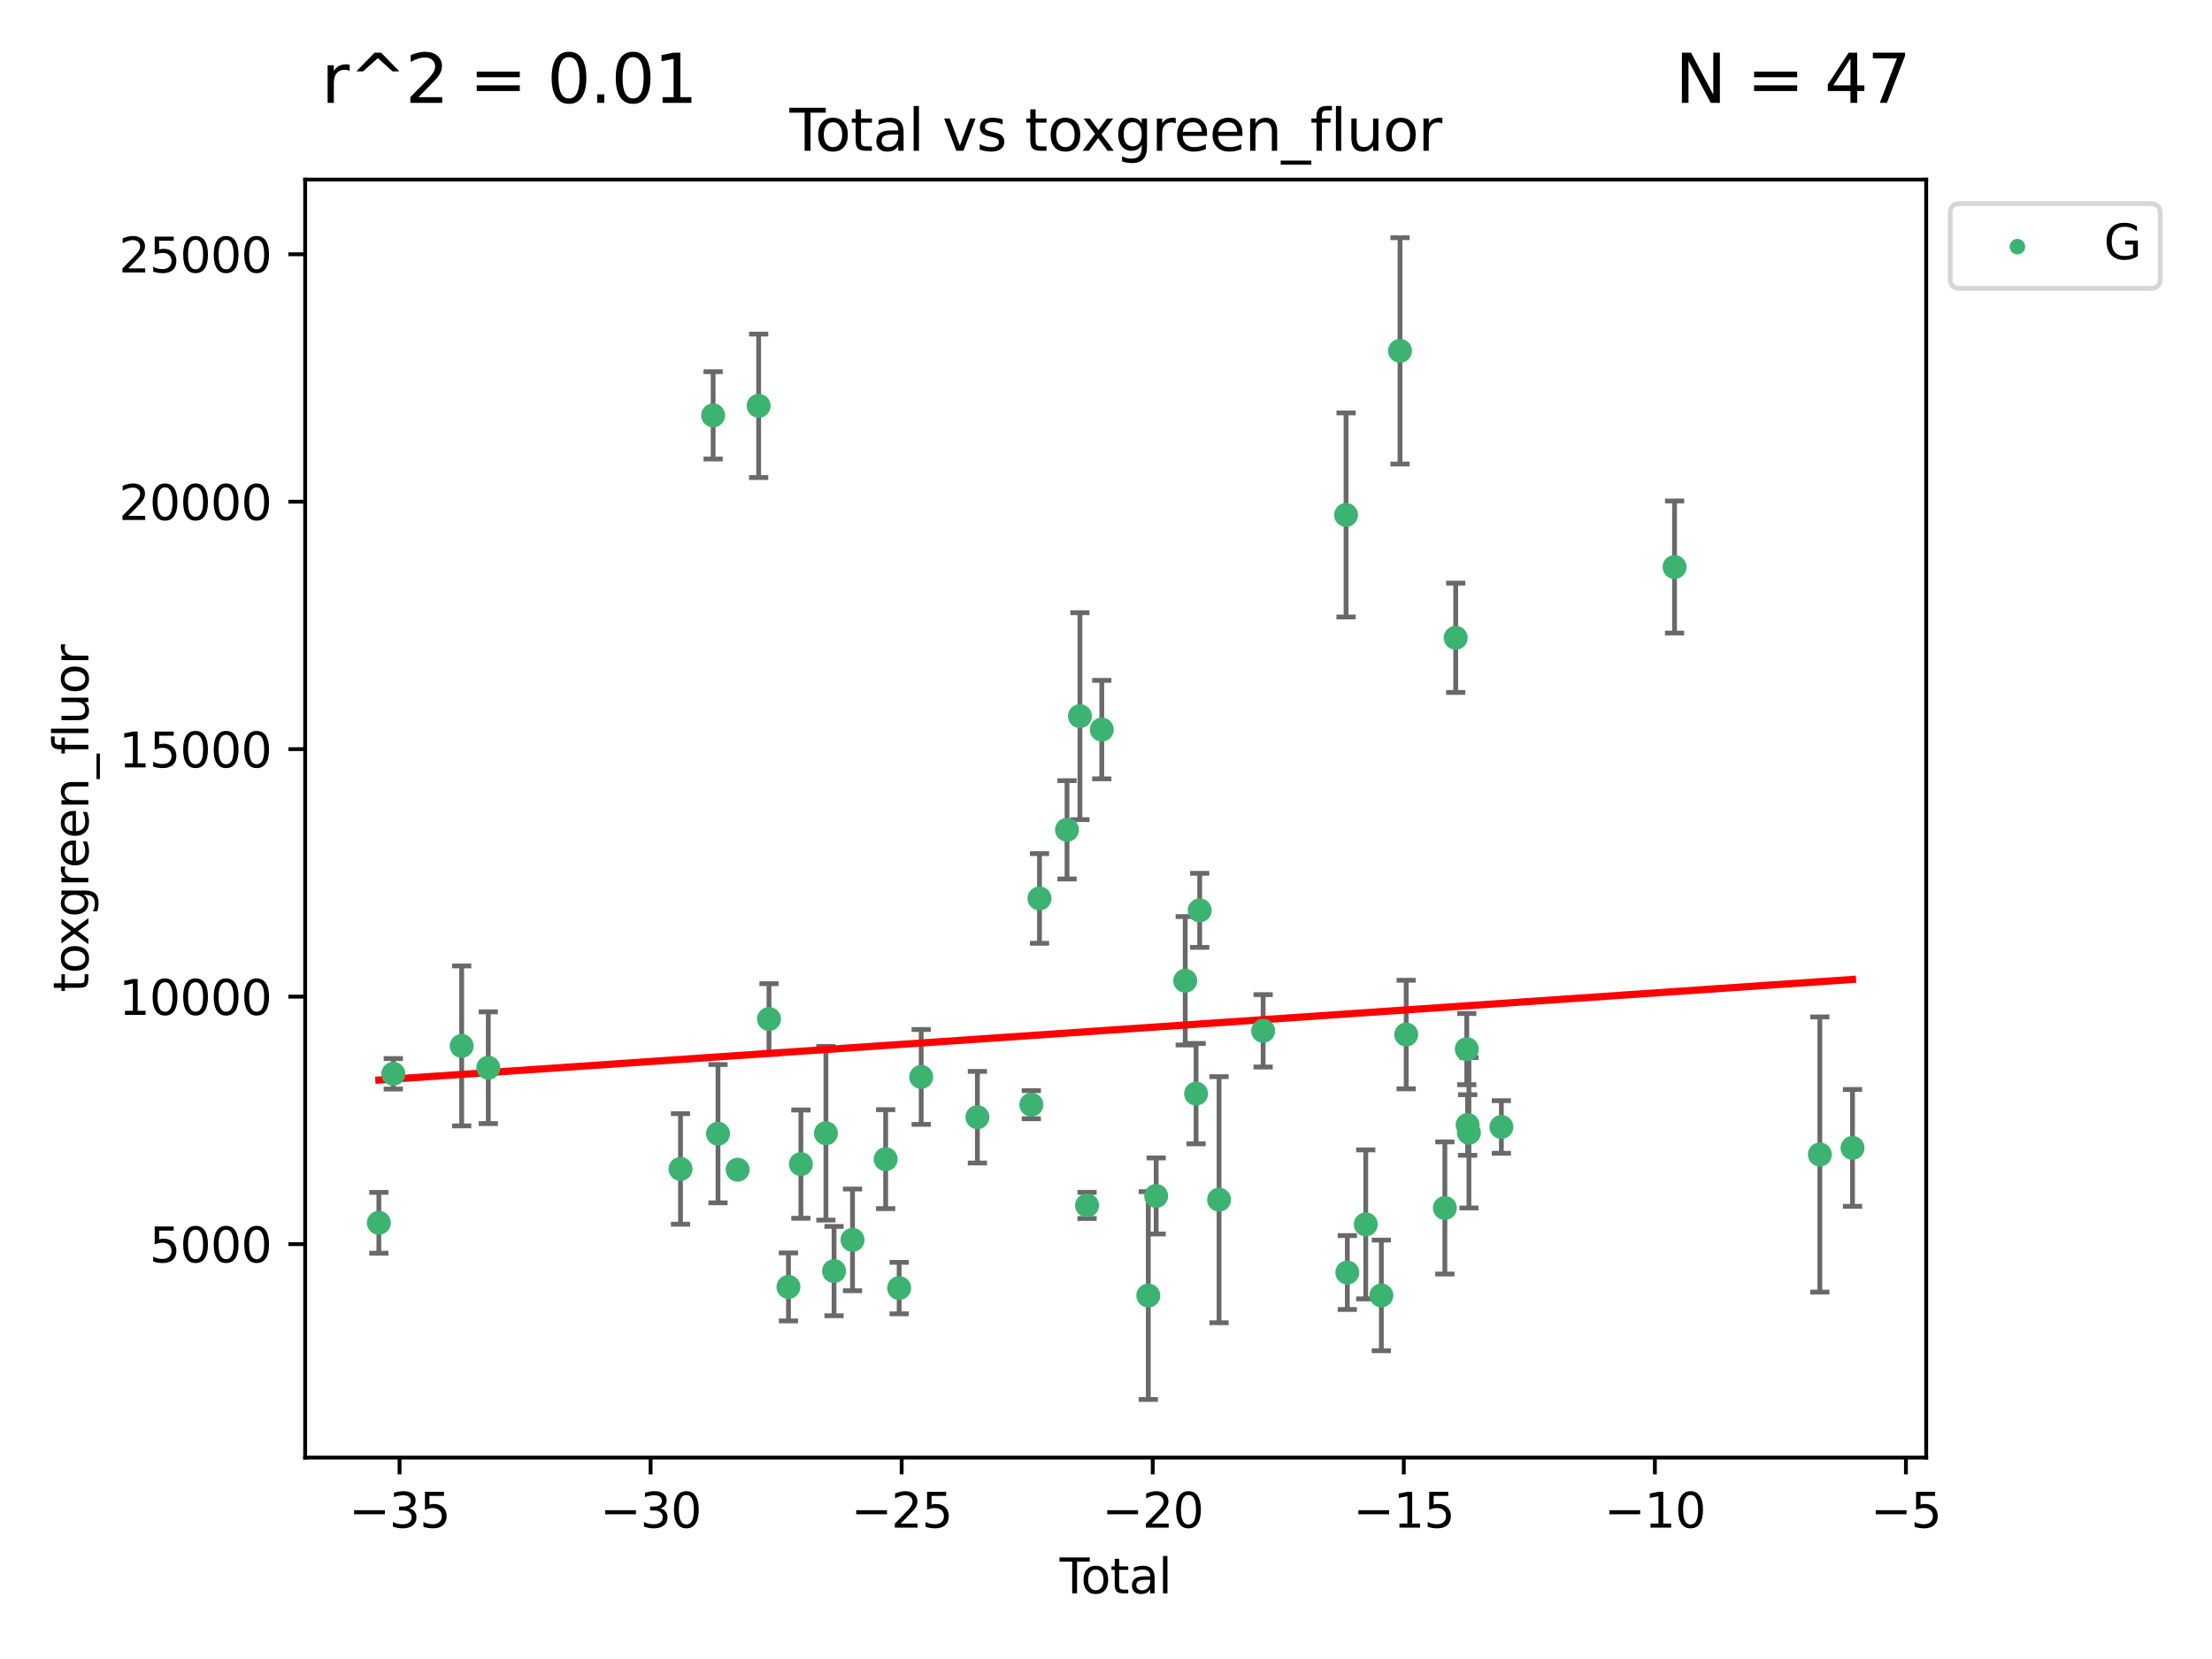 <?xml version="1.0" encoding="utf-8" standalone="no"?>
<!DOCTYPE svg PUBLIC "-//W3C//DTD SVG 1.1//EN"
  "http://www.w3.org/Graphics/SVG/1.1/DTD/svg11.dtd">
<svg xmlns:xlink="http://www.w3.org/1999/xlink" width="460.8pt" height="345.6pt" viewBox="0 0 460.8 345.6" xmlns="http://www.w3.org/2000/svg" version="1.1">
 <defs>
  <style type="text/css">*{stroke-linejoin: round; stroke-linecap: butt}</style>
 </defs>
 <g id="figure_1">
  <g id="patch_1">
   <path d="M 0 345.6 
L 460.8 345.6 
L 460.8 0 
L 0 0 
z
" style="fill: #ffffff"/>
  </g>
  <g id="axes_1">
   <g id="patch_2">
    <path d="M 63.571 303.64 
L 401.26 303.64 
L 401.26 37.411 
L 63.571 37.411 
z
" style="fill: #ffffff"/>
   </g>
   <g id="PathCollection_1">
    <defs>
     <path id="m1bf368fbe2" d="M 0 1.118 
C 0.297 1.118 0.581 1 0.791 0.791 
C 1 0.581 1.118 0.297 1.118 0 
C 1.118 -0.297 1 -0.581 0.791 -0.791 
C 0.581 -1 0.297 -1.118 0 -1.118 
C -0.297 -1.118 -0.581 -1 -0.791 -0.791 
C -1 -0.581 -1.118 -0.297 -1.118 0 
C -1.118 0.297 -1 0.581 -0.791 0.791 
C -0.581 1 -0.297 1.118 0 1.118 
z
" style="stroke: #3cb371"/>
    </defs>
    <g clip-path="url(#p2c2d33021e)">
     <use xlink:href="#m1bf368fbe2" x="78.921" y="254.733" style="fill: #3cb371; stroke: #3cb371"/>
     <use xlink:href="#m1bf368fbe2" x="81.93" y="223.696" style="fill: #3cb371; stroke: #3cb371"/>
     <use xlink:href="#m1bf368fbe2" x="96.177" y="217.887" style="fill: #3cb371; stroke: #3cb371"/>
     <use xlink:href="#m1bf368fbe2" x="101.719" y="222.424" style="fill: #3cb371; stroke: #3cb371"/>
     <use xlink:href="#m1bf368fbe2" x="141.76" y="243.507" style="fill: #3cb371; stroke: #3cb371"/>
     <use xlink:href="#m1bf368fbe2" x="148.556" y="86.524" style="fill: #3cb371; stroke: #3cb371"/>
     <use xlink:href="#m1bf368fbe2" x="149.573" y="236.172" style="fill: #3cb371; stroke: #3cb371"/>
     <use xlink:href="#m1bf368fbe2" x="153.665" y="243.675" style="fill: #3cb371; stroke: #3cb371"/>
     <use xlink:href="#m1bf368fbe2" x="158.042" y="84.539" style="fill: #3cb371; stroke: #3cb371"/>
     <use xlink:href="#m1bf368fbe2" x="160.196" y="212.277" style="fill: #3cb371; stroke: #3cb371"/>
     <use xlink:href="#m1bf368fbe2" x="164.252" y="268.086" style="fill: #3cb371; stroke: #3cb371"/>
     <use xlink:href="#m1bf368fbe2" x="166.84" y="242.509" style="fill: #3cb371; stroke: #3cb371"/>
     <use xlink:href="#m1bf368fbe2" x="172.053" y="236.076" style="fill: #3cb371; stroke: #3cb371"/>
     <use xlink:href="#m1bf368fbe2" x="173.747" y="264.787" style="fill: #3cb371; stroke: #3cb371"/>
     <use xlink:href="#m1bf368fbe2" x="177.596" y="258.29" style="fill: #3cb371; stroke: #3cb371"/>
     <use xlink:href="#m1bf368fbe2" x="184.499" y="241.474" style="fill: #3cb371; stroke: #3cb371"/>
     <use xlink:href="#m1bf368fbe2" x="187.311" y="268.329" style="fill: #3cb371; stroke: #3cb371"/>
     <use xlink:href="#m1bf368fbe2" x="191.898" y="224.345" style="fill: #3cb371; stroke: #3cb371"/>
     <use xlink:href="#m1bf368fbe2" x="203.61" y="232.732" style="fill: #3cb371; stroke: #3cb371"/>
     <use xlink:href="#m1bf368fbe2" x="214.844" y="230.131" style="fill: #3cb371; stroke: #3cb371"/>
     <use xlink:href="#m1bf368fbe2" x="216.545" y="187.165" style="fill: #3cb371; stroke: #3cb371"/>
     <use xlink:href="#m1bf368fbe2" x="222.277" y="172.863" style="fill: #3cb371; stroke: #3cb371"/>
     <use xlink:href="#m1bf368fbe2" x="224.972" y="149.192" style="fill: #3cb371; stroke: #3cb371"/>
     <use xlink:href="#m1bf368fbe2" x="226.453" y="251.112" style="fill: #3cb371; stroke: #3cb371"/>
     <use xlink:href="#m1bf368fbe2" x="229.52" y="151.986" style="fill: #3cb371; stroke: #3cb371"/>
     <use xlink:href="#m1bf368fbe2" x="239.213" y="269.895" style="fill: #3cb371; stroke: #3cb371"/>
     <use xlink:href="#m1bf368fbe2" x="240.851" y="249.143" style="fill: #3cb371; stroke: #3cb371"/>
     <use xlink:href="#m1bf368fbe2" x="246.904" y="204.313" style="fill: #3cb371; stroke: #3cb371"/>
     <use xlink:href="#m1bf368fbe2" x="249.167" y="227.828" style="fill: #3cb371; stroke: #3cb371"/>
     <use xlink:href="#m1bf368fbe2" x="249.92" y="189.643" style="fill: #3cb371; stroke: #3cb371"/>
     <use xlink:href="#m1bf368fbe2" x="253.952" y="249.917" style="fill: #3cb371; stroke: #3cb371"/>
     <use xlink:href="#m1bf368fbe2" x="263.134" y="214.737" style="fill: #3cb371; stroke: #3cb371"/>
     <use xlink:href="#m1bf368fbe2" x="280.407" y="107.273" style="fill: #3cb371; stroke: #3cb371"/>
     <use xlink:href="#m1bf368fbe2" x="280.673" y="265.092" style="fill: #3cb371; stroke: #3cb371"/>
     <use xlink:href="#m1bf368fbe2" x="284.511" y="255.061" style="fill: #3cb371; stroke: #3cb371"/>
     <use xlink:href="#m1bf368fbe2" x="287.76" y="269.859" style="fill: #3cb371; stroke: #3cb371"/>
     <use xlink:href="#m1bf368fbe2" x="291.648" y="73.086" style="fill: #3cb371; stroke: #3cb371"/>
     <use xlink:href="#m1bf368fbe2" x="292.937" y="215.514" style="fill: #3cb371; stroke: #3cb371"/>
     <use xlink:href="#m1bf368fbe2" x="300.991" y="251.643" style="fill: #3cb371; stroke: #3cb371"/>
     <use xlink:href="#m1bf368fbe2" x="303.248" y="132.865" style="fill: #3cb371; stroke: #3cb371"/>
     <use xlink:href="#m1bf368fbe2" x="305.556" y="218.551" style="fill: #3cb371; stroke: #3cb371"/>
     <use xlink:href="#m1bf368fbe2" x="305.733" y="234.353" style="fill: #3cb371; stroke: #3cb371"/>
     <use xlink:href="#m1bf368fbe2" x="306.006" y="235.969" style="fill: #3cb371; stroke: #3cb371"/>
     <use xlink:href="#m1bf368fbe2" x="312.761" y="234.766" style="fill: #3cb371; stroke: #3cb371"/>
     <use xlink:href="#m1bf368fbe2" x="348.839" y="118.122" style="fill: #3cb371; stroke: #3cb371"/>
     <use xlink:href="#m1bf368fbe2" x="379.109" y="240.505" style="fill: #3cb371; stroke: #3cb371"/>
     <use xlink:href="#m1bf368fbe2" x="385.911" y="239.131" style="fill: #3cb371; stroke: #3cb371"/>
    </g>
   </g>
   <g id="matplotlib.axis_1">
    <g id="xtick_1">
     <g id="line2d_1">
      <defs>
       <path id="m0d907269fe" d="M 0 0 
L 0 3.5 
" style="stroke: #000000; stroke-width: 0.8"/>
      </defs>
      <g>
       <use xlink:href="#m0d907269fe" x="83.232" y="303.64" style="stroke: #000000; stroke-width: 0.8"/>
      </g>
     </g>
     <g id="text_1">
      <!-- −35 -->
      <g transform="translate(72.68 318.238)scale(0.1 -0.1)">
       <defs>
        <path id="DejaVuSans-2212" d="M 678 2272 
L 4684 2272 
L 4684 1741 
L 678 1741 
L 678 2272 
z
" transform="scale(0.016)"/>
        <path id="DejaVuSans-33" d="M 2597 2516 
Q 3050 2419 3304 2112 
Q 3559 1806 3559 1356 
Q 3559 666 3084 287 
Q 2609 -91 1734 -91 
Q 1441 -91 1130 -33 
Q 819 25 488 141 
L 488 750 
Q 750 597 1062 519 
Q 1375 441 1716 441 
Q 2309 441 2620 675 
Q 2931 909 2931 1356 
Q 2931 1769 2642 2001 
Q 2353 2234 1838 2234 
L 1294 2234 
L 1294 2753 
L 1863 2753 
Q 2328 2753 2575 2939 
Q 2822 3125 2822 3475 
Q 2822 3834 2567 4026 
Q 2313 4219 1838 4219 
Q 1578 4219 1281 4162 
Q 984 4106 628 3988 
L 628 4550 
Q 988 4650 1302 4700 
Q 1616 4750 1894 4750 
Q 2613 4750 3031 4423 
Q 3450 4097 3450 3541 
Q 3450 3153 3228 2886 
Q 3006 2619 2597 2516 
z
" transform="scale(0.016)"/>
        <path id="DejaVuSans-35" d="M 691 4666 
L 3169 4666 
L 3169 4134 
L 1269 4134 
L 1269 2991 
Q 1406 3038 1543 3061 
Q 1681 3084 1819 3084 
Q 2600 3084 3056 2656 
Q 3513 2228 3513 1497 
Q 3513 744 3044 326 
Q 2575 -91 1722 -91 
Q 1428 -91 1123 -41 
Q 819 9 494 109 
L 494 744 
Q 775 591 1075 516 
Q 1375 441 1709 441 
Q 2250 441 2565 725 
Q 2881 1009 2881 1497 
Q 2881 1984 2565 2268 
Q 2250 2553 1709 2553 
Q 1456 2553 1204 2497 
Q 953 2441 691 2322 
L 691 4666 
z
" transform="scale(0.016)"/>
       </defs>
       <use xlink:href="#DejaVuSans-2212"/>
       <use xlink:href="#DejaVuSans-33" x="83.789"/>
       <use xlink:href="#DejaVuSans-35" x="147.412"/>
      </g>
     </g>
    </g>
    <g id="xtick_2">
     <g id="line2d_2">
      <g>
       <use xlink:href="#m0d907269fe" x="135.534" y="303.64" style="stroke: #000000; stroke-width: 0.8"/>
      </g>
     </g>
     <g id="text_2">
      <!-- −30 -->
      <g transform="translate(124.981 318.238)scale(0.1 -0.1)">
       <defs>
        <path id="DejaVuSans-30" d="M 2034 4250 
Q 1547 4250 1301 3770 
Q 1056 3291 1056 2328 
Q 1056 1369 1301 889 
Q 1547 409 2034 409 
Q 2525 409 2770 889 
Q 3016 1369 3016 2328 
Q 3016 3291 2770 3770 
Q 2525 4250 2034 4250 
z
M 2034 4750 
Q 2819 4750 3233 4129 
Q 3647 3509 3647 2328 
Q 3647 1150 3233 529 
Q 2819 -91 2034 -91 
Q 1250 -91 836 529 
Q 422 1150 422 2328 
Q 422 3509 836 4129 
Q 1250 4750 2034 4750 
z
" transform="scale(0.016)"/>
       </defs>
       <use xlink:href="#DejaVuSans-2212"/>
       <use xlink:href="#DejaVuSans-33" x="83.789"/>
       <use xlink:href="#DejaVuSans-30" x="147.412"/>
      </g>
     </g>
    </g>
    <g id="xtick_3">
     <g id="line2d_3">
      <g>
       <use xlink:href="#m0d907269fe" x="187.835" y="303.64" style="stroke: #000000; stroke-width: 0.8"/>
      </g>
     </g>
     <g id="text_3">
      <!-- −25 -->
      <g transform="translate(177.283 318.238)scale(0.1 -0.1)">
       <defs>
        <path id="DejaVuSans-32" d="M 1228 531 
L 3431 531 
L 3431 0 
L 469 0 
L 469 531 
Q 828 903 1448 1529 
Q 2069 2156 2228 2338 
Q 2531 2678 2651 2914 
Q 2772 3150 2772 3378 
Q 2772 3750 2511 3984 
Q 2250 4219 1831 4219 
Q 1534 4219 1204 4116 
Q 875 4013 500 3803 
L 500 4441 
Q 881 4594 1212 4672 
Q 1544 4750 1819 4750 
Q 2544 4750 2975 4387 
Q 3406 4025 3406 3419 
Q 3406 3131 3298 2873 
Q 3191 2616 2906 2266 
Q 2828 2175 2409 1742 
Q 1991 1309 1228 531 
z
" transform="scale(0.016)"/>
       </defs>
       <use xlink:href="#DejaVuSans-2212"/>
       <use xlink:href="#DejaVuSans-32" x="83.789"/>
       <use xlink:href="#DejaVuSans-35" x="147.412"/>
      </g>
     </g>
    </g>
    <g id="xtick_4">
     <g id="line2d_4">
      <g>
       <use xlink:href="#m0d907269fe" x="240.136" y="303.64" style="stroke: #000000; stroke-width: 0.8"/>
      </g>
     </g>
     <g id="text_4">
      <!-- −20 -->
      <g transform="translate(229.584 318.238)scale(0.1 -0.1)">
       <use xlink:href="#DejaVuSans-2212"/>
       <use xlink:href="#DejaVuSans-32" x="83.789"/>
       <use xlink:href="#DejaVuSans-30" x="147.412"/>
      </g>
     </g>
    </g>
    <g id="xtick_5">
     <g id="line2d_5">
      <g>
       <use xlink:href="#m0d907269fe" x="292.437" y="303.64" style="stroke: #000000; stroke-width: 0.8"/>
      </g>
     </g>
     <g id="text_5">
      <!-- −15 -->
      <g transform="translate(281.885 318.238)scale(0.1 -0.1)">
       <defs>
        <path id="DejaVuSans-31" d="M 794 531 
L 1825 531 
L 1825 4091 
L 703 3866 
L 703 4441 
L 1819 4666 
L 2450 4666 
L 2450 531 
L 3481 531 
L 3481 0 
L 794 0 
L 794 531 
z
" transform="scale(0.016)"/>
       </defs>
       <use xlink:href="#DejaVuSans-2212"/>
       <use xlink:href="#DejaVuSans-31" x="83.789"/>
       <use xlink:href="#DejaVuSans-35" x="147.412"/>
      </g>
     </g>
    </g>
    <g id="xtick_6">
     <g id="line2d_6">
      <g>
       <use xlink:href="#m0d907269fe" x="344.739" y="303.64" style="stroke: #000000; stroke-width: 0.8"/>
      </g>
     </g>
     <g id="text_6">
      <!-- −10 -->
      <g transform="translate(334.186 318.238)scale(0.1 -0.1)">
       <use xlink:href="#DejaVuSans-2212"/>
       <use xlink:href="#DejaVuSans-31" x="83.789"/>
       <use xlink:href="#DejaVuSans-30" x="147.412"/>
      </g>
     </g>
    </g>
    <g id="xtick_7">
     <g id="line2d_7">
      <g>
       <use xlink:href="#m0d907269fe" x="397.04" y="303.64" style="stroke: #000000; stroke-width: 0.8"/>
      </g>
     </g>
     <g id="text_7">
      <!-- −5 -->
      <g transform="translate(389.669 318.238)scale(0.1 -0.1)">
       <use xlink:href="#DejaVuSans-2212"/>
       <use xlink:href="#DejaVuSans-35" x="83.789"/>
      </g>
     </g>
    </g>
    <g id="text_8">
     <!-- Total -->
     <g transform="translate(220.739 331.917)scale(0.1 -0.1)">
      <defs>
       <path id="DejaVuSans-54" d="M -19 4666 
L 3928 4666 
L 3928 4134 
L 2272 4134 
L 2272 0 
L 1638 0 
L 1638 4134 
L -19 4134 
L -19 4666 
z
" transform="scale(0.016)"/>
       <path id="DejaVuSans-6f" d="M 1959 3097 
Q 1497 3097 1228 2736 
Q 959 2375 959 1747 
Q 959 1119 1226 758 
Q 1494 397 1959 397 
Q 2419 397 2687 759 
Q 2956 1122 2956 1747 
Q 2956 2369 2687 2733 
Q 2419 3097 1959 3097 
z
M 1959 3584 
Q 2709 3584 3137 3096 
Q 3566 2609 3566 1747 
Q 3566 888 3137 398 
Q 2709 -91 1959 -91 
Q 1206 -91 779 398 
Q 353 888 353 1747 
Q 353 2609 779 3096 
Q 1206 3584 1959 3584 
z
" transform="scale(0.016)"/>
       <path id="DejaVuSans-74" d="M 1172 4494 
L 1172 3500 
L 2356 3500 
L 2356 3053 
L 1172 3053 
L 1172 1153 
Q 1172 725 1289 603 
Q 1406 481 1766 481 
L 2356 481 
L 2356 0 
L 1766 0 
Q 1100 0 847 248 
Q 594 497 594 1153 
L 594 3053 
L 172 3053 
L 172 3500 
L 594 3500 
L 594 4494 
L 1172 4494 
z
" transform="scale(0.016)"/>
       <path id="DejaVuSans-61" d="M 2194 1759 
Q 1497 1759 1228 1600 
Q 959 1441 959 1056 
Q 959 750 1161 570 
Q 1363 391 1709 391 
Q 2188 391 2477 730 
Q 2766 1069 2766 1631 
L 2766 1759 
L 2194 1759 
z
M 3341 1997 
L 3341 0 
L 2766 0 
L 2766 531 
Q 2569 213 2275 61 
Q 1981 -91 1556 -91 
Q 1019 -91 701 211 
Q 384 513 384 1019 
Q 384 1609 779 1909 
Q 1175 2209 1959 2209 
L 2766 2209 
L 2766 2266 
Q 2766 2663 2505 2880 
Q 2244 3097 1772 3097 
Q 1472 3097 1187 3025 
Q 903 2953 641 2809 
L 641 3341 
Q 956 3463 1253 3523 
Q 1550 3584 1831 3584 
Q 2591 3584 2966 3190 
Q 3341 2797 3341 1997 
z
" transform="scale(0.016)"/>
       <path id="DejaVuSans-6c" d="M 603 4863 
L 1178 4863 
L 1178 0 
L 603 0 
L 603 4863 
z
" transform="scale(0.016)"/>
      </defs>
      <use xlink:href="#DejaVuSans-54"/>
      <use xlink:href="#DejaVuSans-6f" x="44.084"/>
      <use xlink:href="#DejaVuSans-74" x="105.266"/>
      <use xlink:href="#DejaVuSans-61" x="144.475"/>
      <use xlink:href="#DejaVuSans-6c" x="205.754"/>
     </g>
    </g>
   </g>
   <g id="matplotlib.axis_2">
    <g id="ytick_1">
     <g id="line2d_8">
      <defs>
       <path id="m0009fd6fbb" d="M 0 0 
L -3.5 0 
" style="stroke: #000000; stroke-width: 0.8"/>
      </defs>
      <g>
       <use xlink:href="#m0009fd6fbb" x="63.571" y="259.169" style="stroke: #000000; stroke-width: 0.8"/>
      </g>
     </g>
     <g id="text_9">
      <!-- 5000 -->
      <g transform="translate(31.121 262.968)scale(0.1 -0.1)">
       <use xlink:href="#DejaVuSans-35"/>
       <use xlink:href="#DejaVuSans-30" x="63.623"/>
       <use xlink:href="#DejaVuSans-30" x="127.246"/>
       <use xlink:href="#DejaVuSans-30" x="190.869"/>
      </g>
     </g>
    </g>
    <g id="ytick_2">
     <g id="line2d_9">
      <g>
       <use xlink:href="#m0009fd6fbb" x="63.571" y="207.618" style="stroke: #000000; stroke-width: 0.8"/>
      </g>
     </g>
     <g id="text_10">
      <!-- 10000 -->
      <g transform="translate(24.759 211.417)scale(0.1 -0.1)">
       <use xlink:href="#DejaVuSans-31"/>
       <use xlink:href="#DejaVuSans-30" x="63.623"/>
       <use xlink:href="#DejaVuSans-30" x="127.246"/>
       <use xlink:href="#DejaVuSans-30" x="190.869"/>
       <use xlink:href="#DejaVuSans-30" x="254.492"/>
      </g>
     </g>
    </g>
    <g id="ytick_3">
     <g id="line2d_10">
      <g>
       <use xlink:href="#m0009fd6fbb" x="63.571" y="156.067" style="stroke: #000000; stroke-width: 0.8"/>
      </g>
     </g>
     <g id="text_11">
      <!-- 15000 -->
      <g transform="translate(24.759 159.866)scale(0.1 -0.1)">
       <use xlink:href="#DejaVuSans-31"/>
       <use xlink:href="#DejaVuSans-35" x="63.623"/>
       <use xlink:href="#DejaVuSans-30" x="127.246"/>
       <use xlink:href="#DejaVuSans-30" x="190.869"/>
       <use xlink:href="#DejaVuSans-30" x="254.492"/>
      </g>
     </g>
    </g>
    <g id="ytick_4">
     <g id="line2d_11">
      <g>
       <use xlink:href="#m0009fd6fbb" x="63.571" y="104.516" style="stroke: #000000; stroke-width: 0.8"/>
      </g>
     </g>
     <g id="text_12">
      <!-- 20000 -->
      <g transform="translate(24.759 108.315)scale(0.1 -0.1)">
       <use xlink:href="#DejaVuSans-32"/>
       <use xlink:href="#DejaVuSans-30" x="63.623"/>
       <use xlink:href="#DejaVuSans-30" x="127.246"/>
       <use xlink:href="#DejaVuSans-30" x="190.869"/>
       <use xlink:href="#DejaVuSans-30" x="254.492"/>
      </g>
     </g>
    </g>
    <g id="ytick_5">
     <g id="line2d_12">
      <g>
       <use xlink:href="#m0009fd6fbb" x="63.571" y="52.965" style="stroke: #000000; stroke-width: 0.8"/>
      </g>
     </g>
     <g id="text_13">
      <!-- 25000 -->
      <g transform="translate(24.759 56.764)scale(0.1 -0.1)">
       <use xlink:href="#DejaVuSans-32"/>
       <use xlink:href="#DejaVuSans-35" x="63.623"/>
       <use xlink:href="#DejaVuSans-30" x="127.246"/>
       <use xlink:href="#DejaVuSans-30" x="190.869"/>
       <use xlink:href="#DejaVuSans-30" x="254.492"/>
      </g>
     </g>
    </g>
    <g id="text_14">
     <!-- toxgreen_fluor -->
     <g transform="translate(18.401 206.72)rotate(-90)scale(0.1 -0.1)">
      <defs>
       <path id="DejaVuSans-78" d="M 3513 3500 
L 2247 1797 
L 3578 0 
L 2900 0 
L 1881 1375 
L 863 0 
L 184 0 
L 1544 1831 
L 300 3500 
L 978 3500 
L 1906 2253 
L 2834 3500 
L 3513 3500 
z
" transform="scale(0.016)"/>
       <path id="DejaVuSans-67" d="M 2906 1791 
Q 2906 2416 2648 2759 
Q 2391 3103 1925 3103 
Q 1463 3103 1205 2759 
Q 947 2416 947 1791 
Q 947 1169 1205 825 
Q 1463 481 1925 481 
Q 2391 481 2648 825 
Q 2906 1169 2906 1791 
z
M 3481 434 
Q 3481 -459 3084 -895 
Q 2688 -1331 1869 -1331 
Q 1566 -1331 1297 -1286 
Q 1028 -1241 775 -1147 
L 775 -588 
Q 1028 -725 1275 -790 
Q 1522 -856 1778 -856 
Q 2344 -856 2625 -561 
Q 2906 -266 2906 331 
L 2906 616 
Q 2728 306 2450 153 
Q 2172 0 1784 0 
Q 1141 0 747 490 
Q 353 981 353 1791 
Q 353 2603 747 3093 
Q 1141 3584 1784 3584 
Q 2172 3584 2450 3431 
Q 2728 3278 2906 2969 
L 2906 3500 
L 3481 3500 
L 3481 434 
z
" transform="scale(0.016)"/>
       <path id="DejaVuSans-72" d="M 2631 2963 
Q 2534 3019 2420 3045 
Q 2306 3072 2169 3072 
Q 1681 3072 1420 2755 
Q 1159 2438 1159 1844 
L 1159 0 
L 581 0 
L 581 3500 
L 1159 3500 
L 1159 2956 
Q 1341 3275 1631 3429 
Q 1922 3584 2338 3584 
Q 2397 3584 2469 3576 
Q 2541 3569 2628 3553 
L 2631 2963 
z
" transform="scale(0.016)"/>
       <path id="DejaVuSans-65" d="M 3597 1894 
L 3597 1613 
L 953 1613 
Q 991 1019 1311 708 
Q 1631 397 2203 397 
Q 2534 397 2845 478 
Q 3156 559 3463 722 
L 3463 178 
Q 3153 47 2828 -22 
Q 2503 -91 2169 -91 
Q 1331 -91 842 396 
Q 353 884 353 1716 
Q 353 2575 817 3079 
Q 1281 3584 2069 3584 
Q 2775 3584 3186 3129 
Q 3597 2675 3597 1894 
z
M 3022 2063 
Q 3016 2534 2758 2815 
Q 2500 3097 2075 3097 
Q 1594 3097 1305 2825 
Q 1016 2553 972 2059 
L 3022 2063 
z
" transform="scale(0.016)"/>
       <path id="DejaVuSans-6e" d="M 3513 2113 
L 3513 0 
L 2938 0 
L 2938 2094 
Q 2938 2591 2744 2837 
Q 2550 3084 2163 3084 
Q 1697 3084 1428 2787 
Q 1159 2491 1159 1978 
L 1159 0 
L 581 0 
L 581 3500 
L 1159 3500 
L 1159 2956 
Q 1366 3272 1645 3428 
Q 1925 3584 2291 3584 
Q 2894 3584 3203 3211 
Q 3513 2838 3513 2113 
z
" transform="scale(0.016)"/>
       <path id="DejaVuSans-5f" d="M 3263 -1063 
L 3263 -1509 
L -63 -1509 
L -63 -1063 
L 3263 -1063 
z
" transform="scale(0.016)"/>
       <path id="DejaVuSans-66" d="M 2375 4863 
L 2375 4384 
L 1825 4384 
Q 1516 4384 1395 4259 
Q 1275 4134 1275 3809 
L 1275 3500 
L 2222 3500 
L 2222 3053 
L 1275 3053 
L 1275 0 
L 697 0 
L 697 3053 
L 147 3053 
L 147 3500 
L 697 3500 
L 697 3744 
Q 697 4328 969 4595 
Q 1241 4863 1831 4863 
L 2375 4863 
z
" transform="scale(0.016)"/>
       <path id="DejaVuSans-75" d="M 544 1381 
L 544 3500 
L 1119 3500 
L 1119 1403 
Q 1119 906 1312 657 
Q 1506 409 1894 409 
Q 2359 409 2629 706 
Q 2900 1003 2900 1516 
L 2900 3500 
L 3475 3500 
L 3475 0 
L 2900 0 
L 2900 538 
Q 2691 219 2414 64 
Q 2138 -91 1772 -91 
Q 1169 -91 856 284 
Q 544 659 544 1381 
z
M 1991 3584 
L 1991 3584 
z
" transform="scale(0.016)"/>
      </defs>
      <use xlink:href="#DejaVuSans-74"/>
      <use xlink:href="#DejaVuSans-6f" x="39.209"/>
      <use xlink:href="#DejaVuSans-78" x="97.266"/>
      <use xlink:href="#DejaVuSans-67" x="156.445"/>
      <use xlink:href="#DejaVuSans-72" x="219.922"/>
      <use xlink:href="#DejaVuSans-65" x="258.785"/>
      <use xlink:href="#DejaVuSans-65" x="320.309"/>
      <use xlink:href="#DejaVuSans-6e" x="381.832"/>
      <use xlink:href="#DejaVuSans-5f" x="445.211"/>
      <use xlink:href="#DejaVuSans-66" x="495.211"/>
      <use xlink:href="#DejaVuSans-6c" x="530.416"/>
      <use xlink:href="#DejaVuSans-75" x="558.199"/>
      <use xlink:href="#DejaVuSans-6f" x="621.578"/>
      <use xlink:href="#DejaVuSans-72" x="682.76"/>
     </g>
    </g>
   </g>
   <g id="LineCollection_1">
    <path d="M 78.921 261.072 
L 78.921 248.394 
" clip-path="url(#p2c2d33021e)" style="fill: none; stroke: #696969"/>
    <path d="M 81.93 226.871 
L 81.93 220.52 
" clip-path="url(#p2c2d33021e)" style="fill: none; stroke: #696969"/>
    <path d="M 96.177 234.549 
L 96.177 201.225 
" clip-path="url(#p2c2d33021e)" style="fill: none; stroke: #696969"/>
    <path d="M 101.719 234.061 
L 101.719 210.788 
" clip-path="url(#p2c2d33021e)" style="fill: none; stroke: #696969"/>
    <path d="M 141.76 255.023 
L 141.76 231.991 
" clip-path="url(#p2c2d33021e)" style="fill: none; stroke: #696969"/>
    <path d="M 148.556 95.62 
L 148.556 77.428 
" clip-path="url(#p2c2d33021e)" style="fill: none; stroke: #696969"/>
    <path d="M 149.573 250.573 
L 149.573 221.771 
" clip-path="url(#p2c2d33021e)" style="fill: none; stroke: #696969"/>
    <path d="M 153.665 244.551 
L 153.665 242.799 
" clip-path="url(#p2c2d33021e)" style="fill: none; stroke: #696969"/>
    <path d="M 158.042 99.483 
L 158.042 69.595 
" clip-path="url(#p2c2d33021e)" style="fill: none; stroke: #696969"/>
    <path d="M 160.196 219.636 
L 160.196 204.917 
" clip-path="url(#p2c2d33021e)" style="fill: none; stroke: #696969"/>
    <path d="M 164.252 275.172 
L 164.252 260.999 
" clip-path="url(#p2c2d33021e)" style="fill: none; stroke: #696969"/>
    <path d="M 166.84 253.783 
L 166.84 231.235 
" clip-path="url(#p2c2d33021e)" style="fill: none; stroke: #696969"/>
    <path d="M 172.053 254.174 
L 172.053 217.979 
" clip-path="url(#p2c2d33021e)" style="fill: none; stroke: #696969"/>
    <path d="M 173.747 274.089 
L 173.747 255.485 
" clip-path="url(#p2c2d33021e)" style="fill: none; stroke: #696969"/>
    <path d="M 177.596 268.883 
L 177.596 247.697 
" clip-path="url(#p2c2d33021e)" style="fill: none; stroke: #696969"/>
    <path d="M 184.499 251.782 
L 184.499 231.166 
" clip-path="url(#p2c2d33021e)" style="fill: none; stroke: #696969"/>
    <path d="M 187.311 273.693 
L 187.311 262.966 
" clip-path="url(#p2c2d33021e)" style="fill: none; stroke: #696969"/>
    <path d="M 191.898 234.228 
L 191.898 214.461 
" clip-path="url(#p2c2d33021e)" style="fill: none; stroke: #696969"/>
    <path d="M 203.61 242.275 
L 203.61 223.189 
" clip-path="url(#p2c2d33021e)" style="fill: none; stroke: #696969"/>
    <path d="M 214.844 233.064 
L 214.844 227.199 
" clip-path="url(#p2c2d33021e)" style="fill: none; stroke: #696969"/>
    <path d="M 216.545 196.506 
L 216.545 177.823 
" clip-path="url(#p2c2d33021e)" style="fill: none; stroke: #696969"/>
    <path d="M 222.277 183.103 
L 222.277 162.624 
" clip-path="url(#p2c2d33021e)" style="fill: none; stroke: #696969"/>
    <path d="M 224.972 170.75 
L 224.972 127.634 
" clip-path="url(#p2c2d33021e)" style="fill: none; stroke: #696969"/>
    <path d="M 226.453 253.836 
L 226.453 248.388 
" clip-path="url(#p2c2d33021e)" style="fill: none; stroke: #696969"/>
    <path d="M 229.52 162.243 
L 229.52 141.729 
" clip-path="url(#p2c2d33021e)" style="fill: none; stroke: #696969"/>
    <path d="M 239.213 291.539 
L 239.213 248.251 
" clip-path="url(#p2c2d33021e)" style="fill: none; stroke: #696969"/>
    <path d="M 240.851 257.06 
L 240.851 241.227 
" clip-path="url(#p2c2d33021e)" style="fill: none; stroke: #696969"/>
    <path d="M 246.904 217.692 
L 246.904 190.934 
" clip-path="url(#p2c2d33021e)" style="fill: none; stroke: #696969"/>
    <path d="M 249.167 238.28 
L 249.167 217.376 
" clip-path="url(#p2c2d33021e)" style="fill: none; stroke: #696969"/>
    <path d="M 249.92 197.354 
L 249.92 181.932 
" clip-path="url(#p2c2d33021e)" style="fill: none; stroke: #696969"/>
    <path d="M 253.952 275.55 
L 253.952 224.285 
" clip-path="url(#p2c2d33021e)" style="fill: none; stroke: #696969"/>
    <path d="M 263.134 222.276 
L 263.134 207.199 
" clip-path="url(#p2c2d33021e)" style="fill: none; stroke: #696969"/>
    <path d="M 280.407 128.527 
L 280.407 86.02 
" clip-path="url(#p2c2d33021e)" style="fill: none; stroke: #696969"/>
    <path d="M 280.673 272.788 
L 280.673 257.397 
" clip-path="url(#p2c2d33021e)" style="fill: none; stroke: #696969"/>
    <path d="M 284.511 270.58 
L 284.511 239.542 
" clip-path="url(#p2c2d33021e)" style="fill: none; stroke: #696969"/>
    <path d="M 287.76 281.381 
L 287.76 258.336 
" clip-path="url(#p2c2d33021e)" style="fill: none; stroke: #696969"/>
    <path d="M 291.648 96.66 
L 291.648 49.513 
" clip-path="url(#p2c2d33021e)" style="fill: none; stroke: #696969"/>
    <path d="M 292.937 226.825 
L 292.937 204.204 
" clip-path="url(#p2c2d33021e)" style="fill: none; stroke: #696969"/>
    <path d="M 300.991 265.405 
L 300.991 237.88 
" clip-path="url(#p2c2d33021e)" style="fill: none; stroke: #696969"/>
    <path d="M 303.248 144.25 
L 303.248 121.48 
" clip-path="url(#p2c2d33021e)" style="fill: none; stroke: #696969"/>
    <path d="M 305.556 225.963 
L 305.556 211.139 
" clip-path="url(#p2c2d33021e)" style="fill: none; stroke: #696969"/>
    <path d="M 305.733 240.663 
L 305.733 228.043 
" clip-path="url(#p2c2d33021e)" style="fill: none; stroke: #696969"/>
    <path d="M 306.006 251.641 
L 306.006 220.298 
" clip-path="url(#p2c2d33021e)" style="fill: none; stroke: #696969"/>
    <path d="M 312.761 240.246 
L 312.761 229.286 
" clip-path="url(#p2c2d33021e)" style="fill: none; stroke: #696969"/>
    <path d="M 348.839 131.881 
L 348.839 104.363 
" clip-path="url(#p2c2d33021e)" style="fill: none; stroke: #696969"/>
    <path d="M 379.109 269.163 
L 379.109 211.846 
" clip-path="url(#p2c2d33021e)" style="fill: none; stroke: #696969"/>
    <path d="M 385.911 251.304 
L 385.911 226.958 
" clip-path="url(#p2c2d33021e)" style="fill: none; stroke: #696969"/>
   </g>
   <g id="line2d_13">
    <defs>
     <path id="m47cb494c13" d="M 2 0 
L -2 -0 
" style="stroke: #696969"/>
    </defs>
    <g clip-path="url(#p2c2d33021e)">
     <use xlink:href="#m47cb494c13" x="78.921" y="261.072" style="fill: #696969; stroke: #696969"/>
     <use xlink:href="#m47cb494c13" x="81.93" y="226.871" style="fill: #696969; stroke: #696969"/>
     <use xlink:href="#m47cb494c13" x="96.177" y="234.549" style="fill: #696969; stroke: #696969"/>
     <use xlink:href="#m47cb494c13" x="101.719" y="234.061" style="fill: #696969; stroke: #696969"/>
     <use xlink:href="#m47cb494c13" x="141.76" y="255.023" style="fill: #696969; stroke: #696969"/>
     <use xlink:href="#m47cb494c13" x="148.556" y="95.62" style="fill: #696969; stroke: #696969"/>
     <use xlink:href="#m47cb494c13" x="149.573" y="250.573" style="fill: #696969; stroke: #696969"/>
     <use xlink:href="#m47cb494c13" x="153.665" y="244.551" style="fill: #696969; stroke: #696969"/>
     <use xlink:href="#m47cb494c13" x="158.042" y="99.483" style="fill: #696969; stroke: #696969"/>
     <use xlink:href="#m47cb494c13" x="160.196" y="219.636" style="fill: #696969; stroke: #696969"/>
     <use xlink:href="#m47cb494c13" x="164.252" y="275.172" style="fill: #696969; stroke: #696969"/>
     <use xlink:href="#m47cb494c13" x="166.84" y="253.783" style="fill: #696969; stroke: #696969"/>
     <use xlink:href="#m47cb494c13" x="172.053" y="254.174" style="fill: #696969; stroke: #696969"/>
     <use xlink:href="#m47cb494c13" x="173.747" y="274.089" style="fill: #696969; stroke: #696969"/>
     <use xlink:href="#m47cb494c13" x="177.596" y="268.883" style="fill: #696969; stroke: #696969"/>
     <use xlink:href="#m47cb494c13" x="184.499" y="251.782" style="fill: #696969; stroke: #696969"/>
     <use xlink:href="#m47cb494c13" x="187.311" y="273.693" style="fill: #696969; stroke: #696969"/>
     <use xlink:href="#m47cb494c13" x="191.898" y="234.228" style="fill: #696969; stroke: #696969"/>
     <use xlink:href="#m47cb494c13" x="203.61" y="242.275" style="fill: #696969; stroke: #696969"/>
     <use xlink:href="#m47cb494c13" x="214.844" y="233.064" style="fill: #696969; stroke: #696969"/>
     <use xlink:href="#m47cb494c13" x="216.545" y="196.506" style="fill: #696969; stroke: #696969"/>
     <use xlink:href="#m47cb494c13" x="222.277" y="183.103" style="fill: #696969; stroke: #696969"/>
     <use xlink:href="#m47cb494c13" x="224.972" y="170.75" style="fill: #696969; stroke: #696969"/>
     <use xlink:href="#m47cb494c13" x="226.453" y="253.836" style="fill: #696969; stroke: #696969"/>
     <use xlink:href="#m47cb494c13" x="229.52" y="162.243" style="fill: #696969; stroke: #696969"/>
     <use xlink:href="#m47cb494c13" x="239.213" y="291.539" style="fill: #696969; stroke: #696969"/>
     <use xlink:href="#m47cb494c13" x="240.851" y="257.06" style="fill: #696969; stroke: #696969"/>
     <use xlink:href="#m47cb494c13" x="246.904" y="217.692" style="fill: #696969; stroke: #696969"/>
     <use xlink:href="#m47cb494c13" x="249.167" y="238.28" style="fill: #696969; stroke: #696969"/>
     <use xlink:href="#m47cb494c13" x="249.92" y="197.354" style="fill: #696969; stroke: #696969"/>
     <use xlink:href="#m47cb494c13" x="253.952" y="275.55" style="fill: #696969; stroke: #696969"/>
     <use xlink:href="#m47cb494c13" x="263.134" y="222.276" style="fill: #696969; stroke: #696969"/>
     <use xlink:href="#m47cb494c13" x="280.407" y="128.527" style="fill: #696969; stroke: #696969"/>
     <use xlink:href="#m47cb494c13" x="280.673" y="272.788" style="fill: #696969; stroke: #696969"/>
     <use xlink:href="#m47cb494c13" x="284.511" y="270.58" style="fill: #696969; stroke: #696969"/>
     <use xlink:href="#m47cb494c13" x="287.76" y="281.381" style="fill: #696969; stroke: #696969"/>
     <use xlink:href="#m47cb494c13" x="291.648" y="96.66" style="fill: #696969; stroke: #696969"/>
     <use xlink:href="#m47cb494c13" x="292.937" y="226.825" style="fill: #696969; stroke: #696969"/>
     <use xlink:href="#m47cb494c13" x="300.991" y="265.405" style="fill: #696969; stroke: #696969"/>
     <use xlink:href="#m47cb494c13" x="303.248" y="144.25" style="fill: #696969; stroke: #696969"/>
     <use xlink:href="#m47cb494c13" x="305.556" y="225.963" style="fill: #696969; stroke: #696969"/>
     <use xlink:href="#m47cb494c13" x="305.733" y="240.663" style="fill: #696969; stroke: #696969"/>
     <use xlink:href="#m47cb494c13" x="306.006" y="251.641" style="fill: #696969; stroke: #696969"/>
     <use xlink:href="#m47cb494c13" x="312.761" y="240.246" style="fill: #696969; stroke: #696969"/>
     <use xlink:href="#m47cb494c13" x="348.839" y="131.881" style="fill: #696969; stroke: #696969"/>
     <use xlink:href="#m47cb494c13" x="379.109" y="269.163" style="fill: #696969; stroke: #696969"/>
     <use xlink:href="#m47cb494c13" x="385.911" y="251.304" style="fill: #696969; stroke: #696969"/>
    </g>
   </g>
   <g id="line2d_14">
    <g clip-path="url(#p2c2d33021e)">
     <use xlink:href="#m47cb494c13" x="78.921" y="248.394" style="fill: #696969; stroke: #696969"/>
     <use xlink:href="#m47cb494c13" x="81.93" y="220.52" style="fill: #696969; stroke: #696969"/>
     <use xlink:href="#m47cb494c13" x="96.177" y="201.225" style="fill: #696969; stroke: #696969"/>
     <use xlink:href="#m47cb494c13" x="101.719" y="210.788" style="fill: #696969; stroke: #696969"/>
     <use xlink:href="#m47cb494c13" x="141.76" y="231.991" style="fill: #696969; stroke: #696969"/>
     <use xlink:href="#m47cb494c13" x="148.556" y="77.428" style="fill: #696969; stroke: #696969"/>
     <use xlink:href="#m47cb494c13" x="149.573" y="221.771" style="fill: #696969; stroke: #696969"/>
     <use xlink:href="#m47cb494c13" x="153.665" y="242.799" style="fill: #696969; stroke: #696969"/>
     <use xlink:href="#m47cb494c13" x="158.042" y="69.595" style="fill: #696969; stroke: #696969"/>
     <use xlink:href="#m47cb494c13" x="160.196" y="204.917" style="fill: #696969; stroke: #696969"/>
     <use xlink:href="#m47cb494c13" x="164.252" y="260.999" style="fill: #696969; stroke: #696969"/>
     <use xlink:href="#m47cb494c13" x="166.84" y="231.235" style="fill: #696969; stroke: #696969"/>
     <use xlink:href="#m47cb494c13" x="172.053" y="217.979" style="fill: #696969; stroke: #696969"/>
     <use xlink:href="#m47cb494c13" x="173.747" y="255.485" style="fill: #696969; stroke: #696969"/>
     <use xlink:href="#m47cb494c13" x="177.596" y="247.697" style="fill: #696969; stroke: #696969"/>
     <use xlink:href="#m47cb494c13" x="184.499" y="231.166" style="fill: #696969; stroke: #696969"/>
     <use xlink:href="#m47cb494c13" x="187.311" y="262.966" style="fill: #696969; stroke: #696969"/>
     <use xlink:href="#m47cb494c13" x="191.898" y="214.461" style="fill: #696969; stroke: #696969"/>
     <use xlink:href="#m47cb494c13" x="203.61" y="223.189" style="fill: #696969; stroke: #696969"/>
     <use xlink:href="#m47cb494c13" x="214.844" y="227.199" style="fill: #696969; stroke: #696969"/>
     <use xlink:href="#m47cb494c13" x="216.545" y="177.823" style="fill: #696969; stroke: #696969"/>
     <use xlink:href="#m47cb494c13" x="222.277" y="162.624" style="fill: #696969; stroke: #696969"/>
     <use xlink:href="#m47cb494c13" x="224.972" y="127.634" style="fill: #696969; stroke: #696969"/>
     <use xlink:href="#m47cb494c13" x="226.453" y="248.388" style="fill: #696969; stroke: #696969"/>
     <use xlink:href="#m47cb494c13" x="229.52" y="141.729" style="fill: #696969; stroke: #696969"/>
     <use xlink:href="#m47cb494c13" x="239.213" y="248.251" style="fill: #696969; stroke: #696969"/>
     <use xlink:href="#m47cb494c13" x="240.851" y="241.227" style="fill: #696969; stroke: #696969"/>
     <use xlink:href="#m47cb494c13" x="246.904" y="190.934" style="fill: #696969; stroke: #696969"/>
     <use xlink:href="#m47cb494c13" x="249.167" y="217.376" style="fill: #696969; stroke: #696969"/>
     <use xlink:href="#m47cb494c13" x="249.92" y="181.932" style="fill: #696969; stroke: #696969"/>
     <use xlink:href="#m47cb494c13" x="253.952" y="224.285" style="fill: #696969; stroke: #696969"/>
     <use xlink:href="#m47cb494c13" x="263.134" y="207.199" style="fill: #696969; stroke: #696969"/>
     <use xlink:href="#m47cb494c13" x="280.407" y="86.02" style="fill: #696969; stroke: #696969"/>
     <use xlink:href="#m47cb494c13" x="280.673" y="257.397" style="fill: #696969; stroke: #696969"/>
     <use xlink:href="#m47cb494c13" x="284.511" y="239.542" style="fill: #696969; stroke: #696969"/>
     <use xlink:href="#m47cb494c13" x="287.76" y="258.336" style="fill: #696969; stroke: #696969"/>
     <use xlink:href="#m47cb494c13" x="291.648" y="49.513" style="fill: #696969; stroke: #696969"/>
     <use xlink:href="#m47cb494c13" x="292.937" y="204.204" style="fill: #696969; stroke: #696969"/>
     <use xlink:href="#m47cb494c13" x="300.991" y="237.88" style="fill: #696969; stroke: #696969"/>
     <use xlink:href="#m47cb494c13" x="303.248" y="121.48" style="fill: #696969; stroke: #696969"/>
     <use xlink:href="#m47cb494c13" x="305.556" y="211.139" style="fill: #696969; stroke: #696969"/>
     <use xlink:href="#m47cb494c13" x="305.733" y="228.043" style="fill: #696969; stroke: #696969"/>
     <use xlink:href="#m47cb494c13" x="306.006" y="220.298" style="fill: #696969; stroke: #696969"/>
     <use xlink:href="#m47cb494c13" x="312.761" y="229.286" style="fill: #696969; stroke: #696969"/>
     <use xlink:href="#m47cb494c13" x="348.839" y="104.363" style="fill: #696969; stroke: #696969"/>
     <use xlink:href="#m47cb494c13" x="379.109" y="211.846" style="fill: #696969; stroke: #696969"/>
     <use xlink:href="#m47cb494c13" x="385.911" y="226.958" style="fill: #696969; stroke: #696969"/>
    </g>
   </g>
   <g id="line2d_15">
    <path d="M 78.921 224.992 
L 81.93 224.787 
L 96.177 223.814 
L 101.719 223.436 
L 141.76 220.703 
L 148.556 220.239 
L 149.573 220.169 
L 153.665 219.89 
L 158.042 219.591 
L 160.196 219.444 
L 164.252 219.167 
L 166.84 218.991 
L 172.053 218.635 
L 173.747 218.519 
L 177.596 218.256 
L 184.499 217.785 
L 187.311 217.593 
L 191.898 217.28 
L 203.61 216.48 
L 214.844 215.714 
L 216.545 215.597 
L 222.277 215.206 
L 224.972 215.022 
L 226.453 214.921 
L 229.52 214.712 
L 239.213 214.05 
L 240.851 213.938 
L 246.904 213.525 
L 249.167 213.371 
L 249.92 213.319 
L 253.952 213.044 
L 263.134 212.417 
L 280.407 211.238 
L 280.673 211.22 
L 284.511 210.958 
L 287.76 210.736 
L 291.648 210.471 
L 292.937 210.383 
L 300.991 209.833 
L 303.248 209.679 
L 305.556 209.521 
L 305.733 209.509 
L 306.006 209.49 
L 312.761 209.029 
L 348.839 206.566 
L 379.109 204.5 
L 385.911 204.036 
" clip-path="url(#p2c2d33021e)" style="fill: none; stroke: #ff0000; stroke-width: 1.5; stroke-linecap: square"/>
   </g>
   <g id="line2d_16">
    <defs>
     <path id="m3a6046bfb1" d="M 0 2 
C 0.53 2 1.039 1.789 1.414 1.414 
C 1.789 1.039 2 0.53 2 0 
C 2 -0.53 1.789 -1.039 1.414 -1.414 
C 1.039 -1.789 0.53 -2 0 -2 
C -0.53 -2 -1.039 -1.789 -1.414 -1.414 
C -1.789 -1.039 -2 -0.53 -2 0 
C -2 0.53 -1.789 1.039 -1.414 1.414 
C -1.039 1.789 -0.53 2 0 2 
z
" style="stroke: #3cb371"/>
    </defs>
    <g clip-path="url(#p2c2d33021e)">
     <use xlink:href="#m3a6046bfb1" x="78.921" y="254.733" style="fill: #3cb371; stroke: #3cb371"/>
     <use xlink:href="#m3a6046bfb1" x="81.93" y="223.696" style="fill: #3cb371; stroke: #3cb371"/>
     <use xlink:href="#m3a6046bfb1" x="96.177" y="217.887" style="fill: #3cb371; stroke: #3cb371"/>
     <use xlink:href="#m3a6046bfb1" x="101.719" y="222.424" style="fill: #3cb371; stroke: #3cb371"/>
     <use xlink:href="#m3a6046bfb1" x="141.76" y="243.507" style="fill: #3cb371; stroke: #3cb371"/>
     <use xlink:href="#m3a6046bfb1" x="148.556" y="86.524" style="fill: #3cb371; stroke: #3cb371"/>
     <use xlink:href="#m3a6046bfb1" x="149.573" y="236.172" style="fill: #3cb371; stroke: #3cb371"/>
     <use xlink:href="#m3a6046bfb1" x="153.665" y="243.675" style="fill: #3cb371; stroke: #3cb371"/>
     <use xlink:href="#m3a6046bfb1" x="158.042" y="84.539" style="fill: #3cb371; stroke: #3cb371"/>
     <use xlink:href="#m3a6046bfb1" x="160.196" y="212.277" style="fill: #3cb371; stroke: #3cb371"/>
     <use xlink:href="#m3a6046bfb1" x="164.252" y="268.086" style="fill: #3cb371; stroke: #3cb371"/>
     <use xlink:href="#m3a6046bfb1" x="166.84" y="242.509" style="fill: #3cb371; stroke: #3cb371"/>
     <use xlink:href="#m3a6046bfb1" x="172.053" y="236.076" style="fill: #3cb371; stroke: #3cb371"/>
     <use xlink:href="#m3a6046bfb1" x="173.747" y="264.787" style="fill: #3cb371; stroke: #3cb371"/>
     <use xlink:href="#m3a6046bfb1" x="177.596" y="258.29" style="fill: #3cb371; stroke: #3cb371"/>
     <use xlink:href="#m3a6046bfb1" x="184.499" y="241.474" style="fill: #3cb371; stroke: #3cb371"/>
     <use xlink:href="#m3a6046bfb1" x="187.311" y="268.329" style="fill: #3cb371; stroke: #3cb371"/>
     <use xlink:href="#m3a6046bfb1" x="191.898" y="224.345" style="fill: #3cb371; stroke: #3cb371"/>
     <use xlink:href="#m3a6046bfb1" x="203.61" y="232.732" style="fill: #3cb371; stroke: #3cb371"/>
     <use xlink:href="#m3a6046bfb1" x="214.844" y="230.131" style="fill: #3cb371; stroke: #3cb371"/>
     <use xlink:href="#m3a6046bfb1" x="216.545" y="187.165" style="fill: #3cb371; stroke: #3cb371"/>
     <use xlink:href="#m3a6046bfb1" x="222.277" y="172.863" style="fill: #3cb371; stroke: #3cb371"/>
     <use xlink:href="#m3a6046bfb1" x="224.972" y="149.192" style="fill: #3cb371; stroke: #3cb371"/>
     <use xlink:href="#m3a6046bfb1" x="226.453" y="251.112" style="fill: #3cb371; stroke: #3cb371"/>
     <use xlink:href="#m3a6046bfb1" x="229.52" y="151.986" style="fill: #3cb371; stroke: #3cb371"/>
     <use xlink:href="#m3a6046bfb1" x="239.213" y="269.895" style="fill: #3cb371; stroke: #3cb371"/>
     <use xlink:href="#m3a6046bfb1" x="240.851" y="249.143" style="fill: #3cb371; stroke: #3cb371"/>
     <use xlink:href="#m3a6046bfb1" x="246.904" y="204.313" style="fill: #3cb371; stroke: #3cb371"/>
     <use xlink:href="#m3a6046bfb1" x="249.167" y="227.828" style="fill: #3cb371; stroke: #3cb371"/>
     <use xlink:href="#m3a6046bfb1" x="249.92" y="189.643" style="fill: #3cb371; stroke: #3cb371"/>
     <use xlink:href="#m3a6046bfb1" x="253.952" y="249.917" style="fill: #3cb371; stroke: #3cb371"/>
     <use xlink:href="#m3a6046bfb1" x="263.134" y="214.737" style="fill: #3cb371; stroke: #3cb371"/>
     <use xlink:href="#m3a6046bfb1" x="280.407" y="107.273" style="fill: #3cb371; stroke: #3cb371"/>
     <use xlink:href="#m3a6046bfb1" x="280.673" y="265.092" style="fill: #3cb371; stroke: #3cb371"/>
     <use xlink:href="#m3a6046bfb1" x="284.511" y="255.061" style="fill: #3cb371; stroke: #3cb371"/>
     <use xlink:href="#m3a6046bfb1" x="287.76" y="269.859" style="fill: #3cb371; stroke: #3cb371"/>
     <use xlink:href="#m3a6046bfb1" x="291.648" y="73.086" style="fill: #3cb371; stroke: #3cb371"/>
     <use xlink:href="#m3a6046bfb1" x="292.937" y="215.514" style="fill: #3cb371; stroke: #3cb371"/>
     <use xlink:href="#m3a6046bfb1" x="300.991" y="251.643" style="fill: #3cb371; stroke: #3cb371"/>
     <use xlink:href="#m3a6046bfb1" x="303.248" y="132.865" style="fill: #3cb371; stroke: #3cb371"/>
     <use xlink:href="#m3a6046bfb1" x="305.556" y="218.551" style="fill: #3cb371; stroke: #3cb371"/>
     <use xlink:href="#m3a6046bfb1" x="305.733" y="234.353" style="fill: #3cb371; stroke: #3cb371"/>
     <use xlink:href="#m3a6046bfb1" x="306.006" y="235.969" style="fill: #3cb371; stroke: #3cb371"/>
     <use xlink:href="#m3a6046bfb1" x="312.761" y="234.766" style="fill: #3cb371; stroke: #3cb371"/>
     <use xlink:href="#m3a6046bfb1" x="348.839" y="118.122" style="fill: #3cb371; stroke: #3cb371"/>
     <use xlink:href="#m3a6046bfb1" x="379.109" y="240.505" style="fill: #3cb371; stroke: #3cb371"/>
     <use xlink:href="#m3a6046bfb1" x="385.911" y="239.131" style="fill: #3cb371; stroke: #3cb371"/>
    </g>
   </g>
   <g id="patch_3">
    <path d="M 63.571 303.64 
L 63.571 37.411 
" style="fill: none; stroke: #000000; stroke-width: 0.8; stroke-linejoin: miter; stroke-linecap: square"/>
   </g>
   <g id="patch_4">
    <path d="M 401.26 303.64 
L 401.26 37.411 
" style="fill: none; stroke: #000000; stroke-width: 0.8; stroke-linejoin: miter; stroke-linecap: square"/>
   </g>
   <g id="patch_5">
    <path d="M 63.571 303.64 
L 401.26 303.64 
" style="fill: none; stroke: #000000; stroke-width: 0.8; stroke-linejoin: miter; stroke-linecap: square"/>
   </g>
   <g id="patch_6">
    <path d="M 63.571 37.411 
L 401.26 37.411 
" style="fill: none; stroke: #000000; stroke-width: 0.8; stroke-linejoin: miter; stroke-linecap: square"/>
   </g>
   <g id="text_15">
    <!-- N = 47 -->
    <g transform="translate(348.964 21.426)scale(0.14 -0.14)">
     <defs>
      <path id="DejaVuSans-4e" d="M 628 4666 
L 1478 4666 
L 3547 763 
L 3547 4666 
L 4159 4666 
L 4159 0 
L 3309 0 
L 1241 3903 
L 1241 0 
L 628 0 
L 628 4666 
z
" transform="scale(0.016)"/>
      <path id="DejaVuSans-20" transform="scale(0.016)"/>
      <path id="DejaVuSans-3d" d="M 678 2906 
L 4684 2906 
L 4684 2381 
L 678 2381 
L 678 2906 
z
M 678 1631 
L 4684 1631 
L 4684 1100 
L 678 1100 
L 678 1631 
z
" transform="scale(0.016)"/>
      <path id="DejaVuSans-34" d="M 2419 4116 
L 825 1625 
L 2419 1625 
L 2419 4116 
z
M 2253 4666 
L 3047 4666 
L 3047 1625 
L 3713 1625 
L 3713 1100 
L 3047 1100 
L 3047 0 
L 2419 0 
L 2419 1100 
L 313 1100 
L 313 1709 
L 2253 4666 
z
" transform="scale(0.016)"/>
      <path id="DejaVuSans-37" d="M 525 4666 
L 3525 4666 
L 3525 4397 
L 1831 0 
L 1172 0 
L 2766 4134 
L 525 4134 
L 525 4666 
z
" transform="scale(0.016)"/>
     </defs>
     <use xlink:href="#DejaVuSans-4e"/>
     <use xlink:href="#DejaVuSans-20" x="74.805"/>
     <use xlink:href="#DejaVuSans-3d" x="106.592"/>
     <use xlink:href="#DejaVuSans-20" x="190.381"/>
     <use xlink:href="#DejaVuSans-34" x="222.168"/>
     <use xlink:href="#DejaVuSans-37" x="285.791"/>
    </g>
   </g>
   <g id="text_16">
    <!-- r^2 = 0.01 -->
    <g transform="translate(66.948 21.426)scale(0.14 -0.14)">
     <defs>
      <path id="DejaVuSans-5e" d="M 2988 4666 
L 4684 2925 
L 4056 2925 
L 2681 4159 
L 1306 2925 
L 678 2925 
L 2375 4666 
L 2988 4666 
z
" transform="scale(0.016)"/>
      <path id="DejaVuSans-2e" d="M 684 794 
L 1344 794 
L 1344 0 
L 684 0 
L 684 794 
z
" transform="scale(0.016)"/>
     </defs>
     <use xlink:href="#DejaVuSans-72"/>
     <use xlink:href="#DejaVuSans-5e" x="41.113"/>
     <use xlink:href="#DejaVuSans-32" x="124.902"/>
     <use xlink:href="#DejaVuSans-20" x="188.525"/>
     <use xlink:href="#DejaVuSans-3d" x="220.312"/>
     <use xlink:href="#DejaVuSans-20" x="304.102"/>
     <use xlink:href="#DejaVuSans-30" x="335.889"/>
     <use xlink:href="#DejaVuSans-2e" x="399.512"/>
     <use xlink:href="#DejaVuSans-30" x="431.299"/>
     <use xlink:href="#DejaVuSans-31" x="494.922"/>
    </g>
   </g>
   <g id="text_17">
    <!-- Total vs toxgreen_fluor -->
    <g transform="translate(164.48 31.411)scale(0.12 -0.12)">
     <defs>
      <path id="DejaVuSans-76" d="M 191 3500 
L 800 3500 
L 1894 563 
L 2988 3500 
L 3597 3500 
L 2284 0 
L 1503 0 
L 191 3500 
z
" transform="scale(0.016)"/>
      <path id="DejaVuSans-73" d="M 2834 3397 
L 2834 2853 
Q 2591 2978 2328 3040 
Q 2066 3103 1784 3103 
Q 1356 3103 1142 2972 
Q 928 2841 928 2578 
Q 928 2378 1081 2264 
Q 1234 2150 1697 2047 
L 1894 2003 
Q 2506 1872 2764 1633 
Q 3022 1394 3022 966 
Q 3022 478 2636 193 
Q 2250 -91 1575 -91 
Q 1294 -91 989 -36 
Q 684 19 347 128 
L 347 722 
Q 666 556 975 473 
Q 1284 391 1588 391 
Q 1994 391 2212 530 
Q 2431 669 2431 922 
Q 2431 1156 2273 1281 
Q 2116 1406 1581 1522 
L 1381 1569 
Q 847 1681 609 1914 
Q 372 2147 372 2553 
Q 372 3047 722 3315 
Q 1072 3584 1716 3584 
Q 2034 3584 2315 3537 
Q 2597 3491 2834 3397 
z
" transform="scale(0.016)"/>
     </defs>
     <use xlink:href="#DejaVuSans-54"/>
     <use xlink:href="#DejaVuSans-6f" x="44.084"/>
     <use xlink:href="#DejaVuSans-74" x="105.266"/>
     <use xlink:href="#DejaVuSans-61" x="144.475"/>
     <use xlink:href="#DejaVuSans-6c" x="205.754"/>
     <use xlink:href="#DejaVuSans-20" x="233.537"/>
     <use xlink:href="#DejaVuSans-76" x="265.324"/>
     <use xlink:href="#DejaVuSans-73" x="324.504"/>
     <use xlink:href="#DejaVuSans-20" x="376.604"/>
     <use xlink:href="#DejaVuSans-74" x="408.391"/>
     <use xlink:href="#DejaVuSans-6f" x="447.6"/>
     <use xlink:href="#DejaVuSans-78" x="505.656"/>
     <use xlink:href="#DejaVuSans-67" x="564.836"/>
     <use xlink:href="#DejaVuSans-72" x="628.312"/>
     <use xlink:href="#DejaVuSans-65" x="667.176"/>
     <use xlink:href="#DejaVuSans-65" x="728.699"/>
     <use xlink:href="#DejaVuSans-6e" x="790.223"/>
     <use xlink:href="#DejaVuSans-5f" x="853.602"/>
     <use xlink:href="#DejaVuSans-66" x="903.602"/>
     <use xlink:href="#DejaVuSans-6c" x="938.807"/>
     <use xlink:href="#DejaVuSans-75" x="966.59"/>
     <use xlink:href="#DejaVuSans-6f" x="1029.969"/>
     <use xlink:href="#DejaVuSans-72" x="1091.15"/>
    </g>
   </g>
   <g id="legend_1">
    <g id="patch_7">
     <path d="M 408.26 60.089 
L 448.008 60.089 
Q 450.008 60.089 450.008 58.089 
L 450.008 44.411 
Q 450.008 42.411 448.008 42.411 
L 408.26 42.411 
Q 406.26 42.411 406.26 44.411 
L 406.26 58.089 
Q 406.26 60.089 408.26 60.089 
z
" style="fill: #ffffff; opacity: 0.8; stroke: #cccccc; stroke-linejoin: miter"/>
    </g>
    <g id="PathCollection_2">
     <g>
      <use xlink:href="#m1bf368fbe2" x="420.26" y="51.385" style="fill: #3cb371; stroke: #3cb371"/>
     </g>
    </g>
    <g id="text_18">
     <!-- G -->
     <g transform="translate(438.26 54.01)scale(0.1 -0.1)">
      <defs>
       <path id="DejaVuSans-47" d="M 3809 666 
L 3809 1919 
L 2778 1919 
L 2778 2438 
L 4434 2438 
L 4434 434 
Q 4069 175 3628 42 
Q 3188 -91 2688 -91 
Q 1594 -91 976 548 
Q 359 1188 359 2328 
Q 359 3472 976 4111 
Q 1594 4750 2688 4750 
Q 3144 4750 3555 4637 
Q 3966 4525 4313 4306 
L 4313 3634 
Q 3963 3931 3569 4081 
Q 3175 4231 2741 4231 
Q 1884 4231 1454 3753 
Q 1025 3275 1025 2328 
Q 1025 1384 1454 906 
Q 1884 428 2741 428 
Q 3075 428 3337 486 
Q 3600 544 3809 666 
z
" transform="scale(0.016)"/>
      </defs>
      <use xlink:href="#DejaVuSans-47"/>
     </g>
    </g>
   </g>
  </g>
 </g>
 <defs>
  <clipPath id="p2c2d33021e">
   <rect x="63.571" y="37.411" width="337.689" height="266.229"/>
  </clipPath>
 </defs>
</svg>
